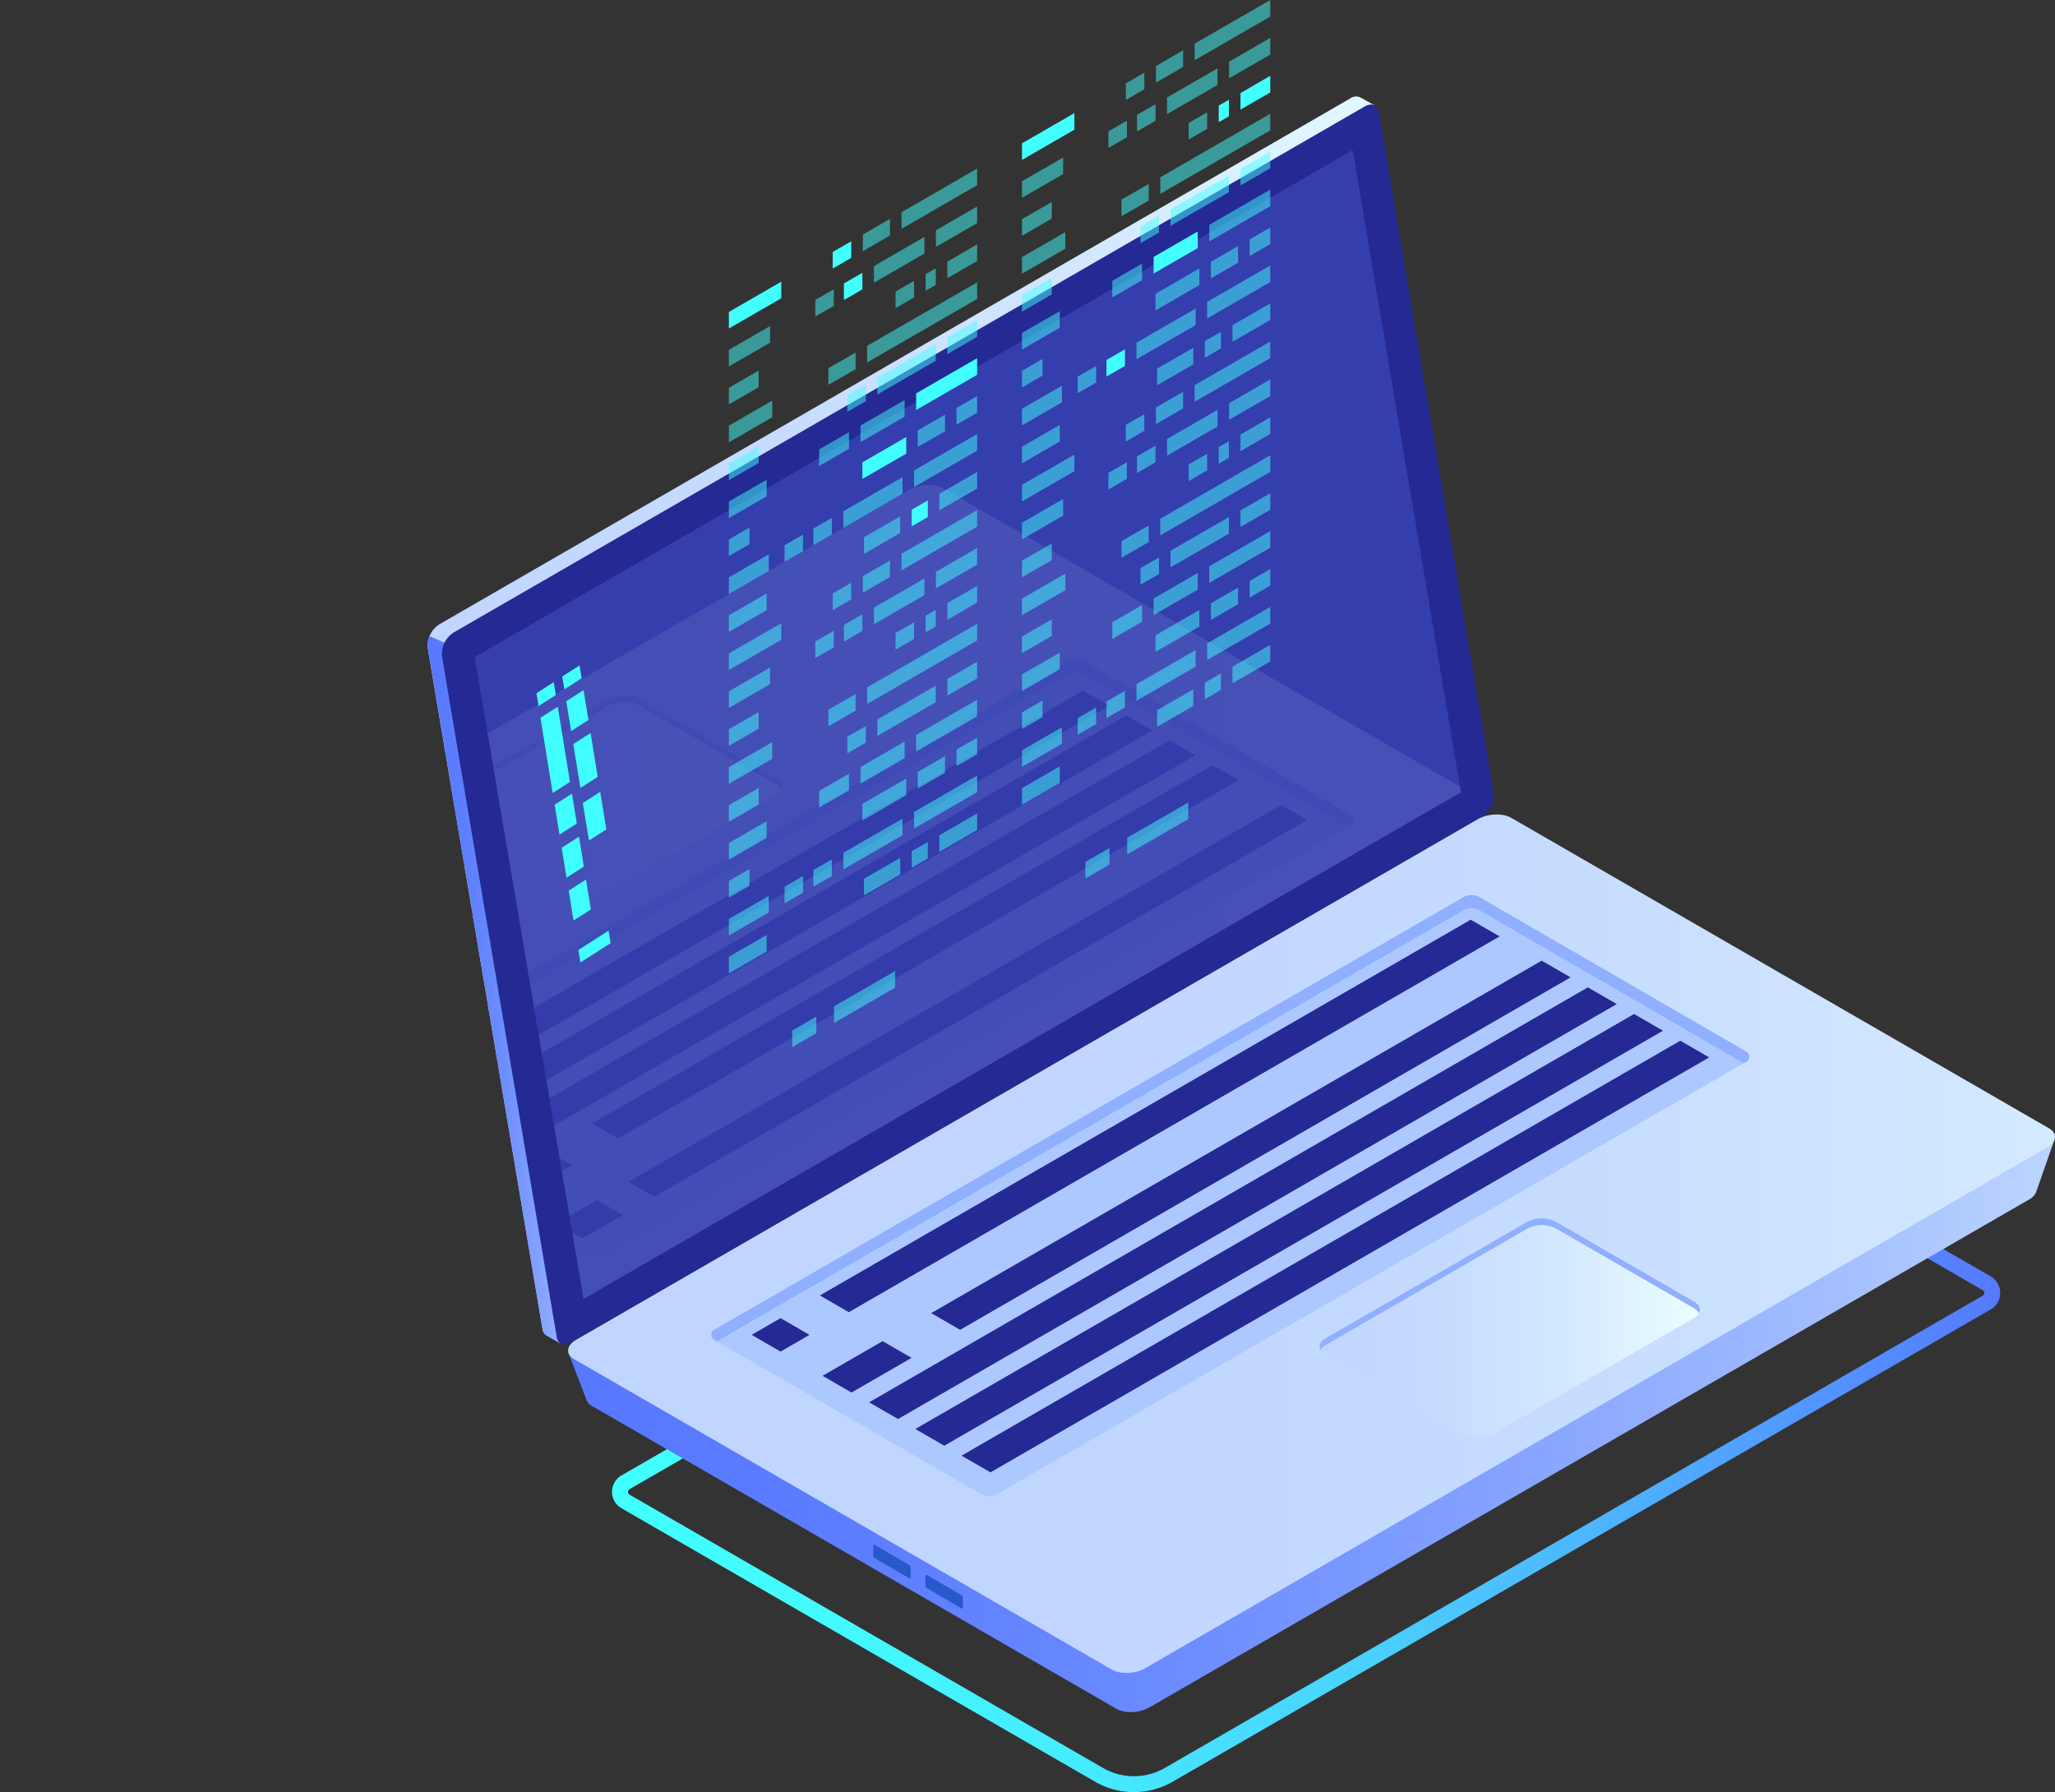 <svg id="Dev" xmlns="http://www.w3.org/2000/svg" xmlns:xlink="http://www.w3.org/1999/xlink" viewBox="0 0 505.75 441.04"><rect x="0" y="0" width="505.75" height="441.04" fill="#333333" stroke="none"/><defs><style>.cls-1{fill:none;}.cls-2{fill:url(#Áåçûìÿííûé_ãðàäèåíò_20);}.cls-3{fill:url(#Áåçûìÿííûé_ãðàäèåíò_28);}.cls-4{fill:url(#Áåçûìÿííûé_ãðàäèåíò_29);}.cls-5{fill:#242993;}.cls-6{opacity:0.51;}.cls-7{fill:#4553c7;}.cls-8{fill:url(#Áåçûìÿííûé_ãðàäèåíò_29-2);}.cls-9{fill:url(#Áåçûìÿííûé_ãðàäèåíò_28-2);}.cls-10{fill:#2859cb;}.cls-11{fill:#adc8ff;}.cls-12{fill:#91afff;}.cls-13{fill:url(#Áåçûìÿííûé_ãðàäèåíò_28-3);}.cls-14{opacity:0.11;}.cls-15{clip-path:url(#clip-path);}.cls-16{fill:url(#Áåçûìÿííûé_ãðàäèåíò_28-4);}.cls-17{fill:url(#Áåçûìÿííûé_ãðàäèåíò_28-5);}.cls-18,.cls-19{fill:#42ffff;}.cls-19{opacity:0.5;}</style><linearGradient id="Áåçûìÿííûé_ãðàäèåíò_20" x1="-1115.01" y1="480.15" x2="-773.36" y2="480.15" gradientTransform="translate(1395.21)" gradientUnits="userSpaceOnUse"><stop offset="0" stop-color="#42ffff"/><stop offset="0.15" stop-color="#43faff"/><stop offset="0.33" stop-color="#45ecff"/><stop offset="0.52" stop-color="#49d4ff"/><stop offset="0.72" stop-color="#4eb3ff"/><stop offset="0.93" stop-color="#5489ff"/><stop offset="1" stop-color="#5778ff"/></linearGradient><linearGradient id="Áåçûìÿííûé_ãðàäèåíò_28" x1="-1160.45" y1="316.16" x2="-901.48" y2="316.16" gradientTransform="translate(1395.21)" gradientUnits="userSpaceOnUse"><stop offset="0" stop-color="#c0d6ff"/><stop offset="0.3" stop-color="#c5dbff"/><stop offset="0.65" stop-color="#d3e9ff"/><stop offset="1" stop-color="#e9ffff"/></linearGradient><linearGradient id="Áåçûìÿííûé_ãðàäèåíò_29" x1="-1160.45" y1="382.58" x2="-1115.98" y2="382.58" gradientTransform="translate(1395.21)" gradientUnits="userSpaceOnUse"><stop offset="0" stop-color="#5778ff"/><stop offset="0.18" stop-color="#5c7dff"/><stop offset="0.39" stop-color="#6a8aff"/><stop offset="0.61" stop-color="#82a0ff"/><stop offset="0.85" stop-color="#a3beff"/><stop offset="1" stop-color="#bcd5ff"/></linearGradient><linearGradient id="Áåçûìÿííûé_ãðàäèåíò_29-2" x1="-1125.75" y1="457.23" x2="-760.01" y2="457.23" xlink:href="#Áåçûìÿííûé_ãðàäèåíò_29"/><linearGradient id="Áåçûìÿííûé_ãðàäèåíò_28-2" x1="-1002.86" y1="445.04" x2="-636.92" y2="445.04" xlink:href="#Áåçûìÿííûé_ãðàäèåíò_28"/><linearGradient id="Áåçûìÿííûé_ãðàäèåíò_28-3" x1="-940.89" y1="465.81" x2="-847.22" y2="465.81" xlink:href="#Áåçûìÿííûé_ãðàäèåíò_28"/><clipPath id="clip-path" transform="translate(-129.57 -138.96)"><polygon id="SVGID" class="cls-1" points="462.48 175.89 246.39 300.64 273.19 458.62 489.13 333.94 462.48 175.89"/></clipPath><linearGradient id="Áåçûìÿííûé_ãðàäèåíò_28-4" x1="-1142.67" y1="363.93" x2="-776.73" y2="363.93" xlink:href="#Áåçûìÿííûé_ãðàäèåíò_28"/><linearGradient id="Áåçûìÿííûé_ãðàäèåíò_28-5" x1="-1166.76" y1="337.06" x2="-1073.09" y2="337.06" xlink:href="#Áåçûìÿííûé_ãðàäèåíò_28"/></defs><title>Laptop+</title><g id="under"><path class="cls-2" d="M399.09,577.45,282.55,510.16a4.67,4.67,0,0,1,0-8.11L492.44,380.87l1-.57L619.5,453.09a4.69,4.69,0,0,1,0,8.12L418.16,577.45a19.1,19.1,0,0,1-19.07,0Zm-114.59-72a.75.75,0,0,0-.38.67.77.77,0,0,0,.38.67l116.55,67.28a15.2,15.2,0,0,0,15.16,0L617.54,457.82a.74.74,0,0,0,.39-.67.76.76,0,0,0-.39-.67L493.42,384.82Z" transform="translate(-129.57 -138.96)"/></g><g id="Laptop"><path class="cls-3" d="M493.68,332.27,465.63,165.85l2.25-.95L464.49,163v0a2.43,2.43,0,0,0-2.61.18L237.72,292.59a6.31,6.31,0,0,0-2.91,5.69L263.08,466a2.13,2.13,0,0,0,1.18,1.71h0l3.31,1.91.57-3.09-.19.05L490.77,338A6.33,6.33,0,0,0,493.68,332.27Z" transform="translate(-129.57 -138.96)"/><path class="cls-4" d="M239,297.14l-3.68-1.63a5,5,0,0,0-.47,2.77L263.08,466a2.13,2.13,0,0,0,1.18,1.71h0l3.31,1.91.57-3.09-.19.05,11.28-6.5Z" transform="translate(-129.57 -138.96)"/><path class="cls-5" d="M494.28,340,270.11,469.41c-1.73,1-3.21.42-3.52-1.37L238.32,300.3a6.32,6.32,0,0,1,2.91-5.69L465.41,165.18c1.73-1,3.21-.42,3.51,1.37l28.27,167.74A6.31,6.31,0,0,1,494.28,340Z" transform="translate(-129.57 -138.96)"/><g class="cls-6"><polygon class="cls-7" points="332.91 36.93 116.82 161.68 143.62 319.66 359.56 194.98 332.91 36.93"/></g><path class="cls-8" d="M635.2,419.39,623,425.78,500.29,355c-2.05-1.19-5.63-1-8,.33L280.71,477.44c-2-1.13-11.26-5.57-11.26-5.57l4.48,11.67,0,0a2.65,2.65,0,0,0,1.25,1.39l129.2,74.6c2.05,1.18,5.64,1,8-.34l216.51-125a3.83,3.83,0,0,0,1.81-1.93h0Z" transform="translate(-129.57 -138.96)"/><path class="cls-9" d="M633.31,421.4,411.41,549.51c-2.42,1.41-6.1,1.56-8.2.34L270.8,473.41c-2.11-1.22-1.84-3.34.59-4.74L493.28,340.56c2.43-1.4,6.1-1.56,8.2-.34L633.9,416.67C636,417.88,635.74,420,633.31,421.4Z" transform="translate(-129.57 -138.96)"/><path class="cls-10" d="M344.49,521.8v-2.43c0-.23.14-.34.31-.24l8.58,5a.74.74,0,0,1,.31.6v2.43c0,.23-.14.34-.31.24l-8.58-5A.76.76,0,0,1,344.49,521.8Z" transform="translate(-129.57 -138.96)"/><path class="cls-10" d="M357.32,529.21v-2.43c0-.23.14-.34.31-.24l8.59,5a.74.74,0,0,1,.31.6v2.43c0,.23-.14.34-.31.24l-8.59-5A.76.76,0,0,1,357.32,529.21Z" transform="translate(-129.57 -138.96)"/><path class="cls-11" d="M305.32,466.25,489.71,359.79a4,4,0,0,1,4,0l65.67,38a1.41,1.41,0,0,1,0,2.45L375,506.64a4,4,0,0,1-4,0L305.32,468.7A1.41,1.41,0,0,1,305.32,466.25Z" transform="translate(-129.57 -138.96)"/><path class="cls-12" d="M305.32,468.7l.66.38L489.71,363a4,4,0,0,1,4,0l65,37.61.66-.38a1.41,1.41,0,0,0,0-2.45l-65.67-38a4,4,0,0,0-4,0L305.32,466.25A1.41,1.41,0,0,0,305.32,468.7Z" transform="translate(-129.57 -138.96)"/><polygon class="cls-5" points="369.07 230.45 208.9 322.93 201.78 318.81 361.95 226.34 369.07 230.45"/><polygon class="cls-5" points="386.53 240.53 236.3 327.27 229.18 323.16 379.41 236.42 386.53 240.53"/><polygon class="cls-5" points="397.9 247.1 221.02 349.22 213.9 345.11 390.78 242.99 397.9 247.1"/><polygon class="cls-5" points="409.28 253.66 232.39 355.79 225.27 351.68 402.15 249.55 409.28 253.66"/><polygon class="cls-5" points="420.65 260.23 243.76 362.35 236.64 358.24 413.53 256.12 420.65 260.23"/><polygon class="cls-5" points="199.22 328.51 192.1 332.63 184.98 328.51 192.1 324.4 199.22 328.51"/><polygon class="cls-5" points="224.34 334.17 209.56 342.71 202.44 338.59 217.22 330.06 224.34 334.17"/><path class="cls-13" d="M496.81,492l49.72-28.71c1.94-1.12,1.94-2.94,0-4.06l-34-19.63a7.8,7.8,0,0,0-7,0l-49.72,28.71c-1.94,1.12-1.94,2.94,0,4.06l34,19.63A7.8,7.8,0,0,0,496.81,492Z" transform="translate(-129.57 -138.96)"/><path class="cls-12" d="M455.77,470l49.72-28.71a7.8,7.8,0,0,1,7,0l34,19.63a3.12,3.12,0,0,1,1.22,1.2c.52-1,.12-2.08-1.22-2.86l-34-19.63a7.8,7.8,0,0,0-7,0l-49.72,28.71c-1.34.77-1.73,1.88-1.22,2.86A3.05,3.05,0,0,1,455.77,470Z" transform="translate(-129.57 -138.96)"/><g class="cls-14"><g class="cls-15"><path class="cls-16" d="M493.5,340.29,271.6,468.4c-2.42,1.41-6.1,1.56-8.2.34L131,392.3c-2.11-1.22-1.84-3.34.59-4.74L353.47,259.45c2.43-1.4,6.1-1.56,8.2-.34l132.42,76.45C496.19,336.77,495.93,338.89,493.5,340.29Z" transform="translate(-129.57 -138.96)"/><path class="cls-17" d="M270.94,363.26l49.72-28.7c1.95-1.12,1.95-2.94,0-4.07l-34-19.62a7.71,7.71,0,0,0-7,0l-49.72,28.7c-1.95,1.12-1.95,2.94,0,4.06l34,19.63A7.71,7.71,0,0,0,270.94,363.26Z" transform="translate(-129.57 -138.96)"/><path class="cls-12" d="M229.91,341.23l49.72-28.7a7.77,7.77,0,0,1,7,0l34,19.63a2.93,2.93,0,0,1,1.22,1.2c.52-1,.13-2.09-1.22-2.87l-34-19.62a7.71,7.71,0,0,0-7,0l-49.72,28.7c-1.35.78-1.74,1.88-1.22,2.86A3.12,3.12,0,0,1,229.91,341.23Z" transform="translate(-129.57 -138.96)"/><path class="cls-11" d="M208.05,408.12,392.44,301.66a4,4,0,0,1,4,0l65.66,38a1.42,1.42,0,0,1,0,2.45L277.77,448.52a4,4,0,0,1-4,0l-65.75-37.94A1.43,1.43,0,0,1,208.05,408.12Z" transform="translate(-129.57 -138.96)"/><path class="cls-12" d="M208.05,410.58l.66.38L392.44,304.88a4,4,0,0,1,4,0l65,37.61.66-.38a1.42,1.42,0,0,0,0-2.45l-65.66-38a4,4,0,0,0-4,0L208.05,408.12A1.43,1.43,0,0,0,208.05,410.58Z" transform="translate(-129.57 -138.96)"/><polygon class="cls-5" points="315.33 198.11 154.69 290.85 161.05 294.52 321.69 201.78 315.33 198.11"/><polygon class="cls-5" points="298.4 188.33 145.72 276.49 152.08 280.16 304.77 192.01 298.4 188.33"/><polygon class="cls-5" points="134.32 283.07 120.06 291.3 126.42 294.98 140.68 286.74 134.32 283.07"/><polygon class="cls-5" points="146.91 295.34 136.98 301.07 143.35 304.75 153.28 299.01 146.91 295.34"/><polygon class="cls-5" points="287.8 182.21 109.45 285.18 115.81 288.85 294.16 185.88 287.8 182.21"/><polygon class="cls-5" points="277.19 176.09 98.85 279.06 105.21 282.73 283.56 179.76 277.19 176.09"/><polygon class="cls-5" points="266.59 169.96 88.24 272.93 94.6 276.61 272.95 173.64 266.59 169.96"/></g></g><path class="cls-18" d="M266.37,310l-4.27,2.73-.51-3.16,4.26-2.73Zm.47,2.89-4.26,2.72,3,18.51,4.26-2.73Zm3.49,21.39L266.07,337l1.2,7.35,4.26-2.73Zm1.73,10.6-4.26,2.72,1.2,7.35,4.26-2.72Zm-1.93-26,4.26-2.73-1.2-7.35-4.26,2.73Zm2.29,14,4.26-2.73-1.76-10.78-4.26,2.72Zm2.11,12.93,4.27-2.73-1.52-9.25L273,336.6Zm-.74,9.61-4.26,2.73,1.2,7.34,4.26-2.72Zm-1.07-49.54-.52-3.16-4.26,2.72.52,3.17ZM279.35,368l-7.44,4.75.5,3.07,7.44-4.75Z" transform="translate(-129.57 -138.96)"/></g><g id="data"><polygon class="cls-19" points="294.01 14.83 312.62 4.08 312.62 0 294.01 10.74 294.01 14.83"/><polygon class="cls-19" points="284.48 20.33 291.17 16.47 291.17 12.38 284.48 16.25 284.48 20.33"/><polygon class="cls-19" points="277.08 24.6 281.63 21.98 281.63 17.89 277.08 20.52 277.08 24.6"/><polygon class="cls-19" points="302.48 19.27 312.62 13.42 312.62 9.33 302.48 15.18 302.48 19.27"/><polygon class="cls-19" points="287.22 28.08 299.64 20.91 299.64 16.82 287.22 24 287.22 28.08"/><polygon class="cls-19" points="279.82 32.35 284.38 29.72 284.38 25.64 279.82 28.27 279.82 32.35"/><polygon class="cls-19" points="272.79 36.41 277.34 33.78 277.34 29.7 272.79 32.33 272.79 36.41"/><polygon class="cls-18" points="305.29 26.98 312.62 22.75 312.62 18.66 305.29 22.9 305.29 26.98"/><polygon class="cls-18" points="299.94 30.07 302.44 28.63 302.44 24.54 299.94 25.99 299.94 30.07"/><polygon class="cls-19" points="292.54 34.34 297.09 31.71 297.09 27.63 292.54 30.26 292.54 34.34"/><polygon class="cls-19" points="285.55 47.71 312.62 32.08 312.62 28 285.55 43.63 285.55 47.71"/><polygon class="cls-19" points="276.01 53.22 282.71 49.35 282.71 45.27 276.01 49.13 276.01 53.22"/><polygon class="cls-19" points="305.29 45.65 312.62 41.41 312.62 37.33 305.29 41.56 305.29 45.65"/><polygon class="cls-19" points="288.07 55.59 302.44 47.29 302.44 43.2 288.07 51.5 288.07 55.59"/><polygon class="cls-19" points="280.68 59.85 285.23 57.23 285.23 53.14 280.68 55.77 280.68 59.85"/><polygon class="cls-19" points="297.61 59.41 312.62 50.75 312.62 46.66 297.61 55.33 297.61 59.41"/><polygon class="cls-18" points="283.92 67.32 294.77 61.05 294.77 56.97 283.92 63.23 283.92 67.32"/><polygon class="cls-19" points="273.74 73.19 281.08 68.96 281.08 64.87 273.74 69.11 273.74 73.19"/><polygon class="cls-19" points="307.55 63.01 312.62 60.08 312.62 55.99 307.55 58.92 307.55 63.01"/><polygon class="cls-19" points="298.01 68.51 304.71 64.65 304.71 60.56 298.01 64.43 298.01 68.51"/><polygon class="cls-19" points="284.38 76.39 295.17 70.15 295.17 66.07 284.38 72.3 284.38 76.39"/><polygon class="cls-19" points="297.09 78.38 312.62 69.41 312.62 65.33 297.09 74.29 297.09 78.38"/><polygon class="cls-19" points="279.7 88.41 294.25 80.02 294.25 75.93 279.7 84.33 279.7 88.41"/><polygon class="cls-18" points="272.31 92.68 276.86 90.06 276.86 85.97 272.31 88.6 272.31 92.68"/><polygon class="cls-19" points="265.22 96.78 269.77 94.15 269.77 90.07 265.22 92.69 265.22 96.78"/><polygon class="cls-19" points="303.32 84.11 312.62 78.74 312.62 74.66 303.32 80.03 303.32 84.11"/><polygon class="cls-18" points="264.42 31.91 251.52 39.36 251.52 35.28 264.42 27.83 264.42 31.91"/><polygon class="cls-19" points="261.65 42.84 251.52 48.69 251.52 44.61 261.65 38.76 261.65 42.84"/><polygon class="cls-19" points="258.85 53.79 251.52 58.03 251.52 53.94 258.85 49.71 258.85 53.79"/><polygon class="cls-19" points="262.19 61.2 251.52 67.36 251.52 63.27 262.19 57.12 262.19 61.2"/><polygon class="cls-19" points="258.85 72.46 251.52 76.69 251.52 72.61 258.85 68.37 258.85 72.46"/><polygon class="cls-19" points="260.82 80.65 251.52 86.02 251.52 81.94 260.82 76.57 260.82 80.65"/><polygon class="cls-19" points="256.58 92.43 251.52 95.36 251.52 91.27 256.58 88.34 256.58 92.43"/><polygon class="cls-19" points="261.34 99.02 251.52 104.69 251.52 100.6 261.34 94.93 261.34 99.02"/><polygon class="cls-19" points="260.82 108.65 251.52 114.02 251.52 109.94 260.82 104.57 260.82 108.65"/><polygon class="cls-19" points="296.52 88.04 300.48 85.75 300.48 81.67 296.52 83.95 296.52 88.04"/><polygon class="cls-19" points="284.77 94.82 293.68 89.68 293.68 85.59 284.77 90.73 284.77 94.82"/><polygon class="cls-19" points="221.88 56.31 240.48 45.58 240.48 41.49 221.88 52.23 221.88 56.31"/><polygon class="cls-19" points="212.34 61.82 219.03 57.96 219.03 53.87 212.34 57.74 212.34 61.82"/><polygon class="cls-18" points="204.94 66.09 209.49 63.46 209.49 59.38 204.94 62.01 204.94 66.09"/><polygon class="cls-19" points="230.34 60.76 240.48 54.91 240.48 50.82 230.34 56.67 230.34 60.76"/><polygon class="cls-19" points="215.08 69.57 227.5 62.4 227.5 58.31 215.08 65.49 215.08 69.57"/><polygon class="cls-18" points="207.69 73.84 212.24 71.21 212.24 67.13 207.69 69.75 207.69 73.84"/><polygon class="cls-19" points="200.65 77.9 205.2 75.28 205.2 71.19 200.65 73.82 200.65 77.9"/><polygon class="cls-19" points="233.15 68.47 240.48 64.24 240.48 60.15 233.15 64.39 233.15 68.47"/><polygon class="cls-19" points="227.8 71.56 230.3 70.11 230.3 66.03 227.8 67.48 227.8 71.56"/><polygon class="cls-19" points="220.4 75.83 224.96 73.2 224.96 69.12 220.4 71.75 220.4 75.83"/><polygon class="cls-19" points="213.41 89.2 240.48 73.57 240.48 69.49 213.41 85.11 213.41 89.2"/><polygon class="cls-19" points="203.87 94.71 210.57 90.84 210.57 86.76 203.87 90.62 203.87 94.71"/><polygon class="cls-19" points="233.15 87.14 240.48 82.9 240.48 78.82 233.15 83.05 233.15 87.14"/><polygon class="cls-19" points="215.93 97.08 230.3 88.78 230.3 84.69 215.93 92.99 215.93 97.08"/><polygon class="cls-19" points="208.54 101.34 213.09 98.72 213.09 94.63 208.54 97.26 208.54 101.34"/><polygon class="cls-18" points="225.47 100.9 240.48 92.24 240.48 88.15 225.47 96.81 225.47 100.9"/><polygon class="cls-19" points="211.78 108.81 222.63 102.54 222.63 98.46 211.78 104.72 211.78 108.81"/><polygon class="cls-19" points="201.6 114.68 208.94 110.45 208.94 106.36 201.6 110.6 201.6 114.68"/><polygon class="cls-19" points="235.41 104.5 240.48 101.57 240.48 97.48 235.41 100.41 235.41 104.5"/><polygon class="cls-19" points="225.87 110 232.57 106.14 232.57 102.05 225.87 105.92 225.87 110"/><polygon class="cls-18" points="212.24 117.88 223.03 111.64 223.03 107.56 212.24 113.79 212.24 117.88"/><polygon class="cls-19" points="224.96 119.86 240.48 110.9 240.48 106.82 224.96 115.78 224.96 119.86"/><polygon class="cls-19" points="207.57 129.9 222.11 121.5 222.11 117.42 207.57 125.82 207.57 129.9"/><polygon class="cls-19" points="200.17 134.17 204.72 131.54 204.72 127.46 200.17 130.09 200.17 134.17"/><polygon class="cls-19" points="193.08 138.27 197.63 135.64 197.63 131.56 193.08 134.18 193.08 138.27"/><polygon class="cls-19" points="231.18 125.6 240.48 120.23 240.48 116.15 231.18 121.52 231.18 125.6"/><polygon class="cls-18" points="192.28 73.4 179.38 80.85 179.38 76.77 192.28 69.32 192.28 73.4"/><polygon class="cls-19" points="189.51 84.33 179.38 90.18 179.38 86.1 189.51 80.25 189.51 84.33"/><polygon class="cls-19" points="186.71 95.28 179.38 99.52 179.38 95.43 186.71 91.2 186.71 95.28"/><polygon class="cls-19" points="190.05 102.69 179.38 108.85 179.38 104.76 190.05 98.6 190.05 102.69"/><polygon class="cls-19" points="186.71 113.95 179.38 118.18 179.38 114.1 186.71 109.86 186.71 113.95"/><polygon class="cls-19" points="188.68 122.14 179.38 127.51 179.38 123.43 188.68 118.06 188.68 122.14"/><polygon class="cls-19" points="184.45 133.92 179.38 136.85 179.38 132.76 184.45 129.83 184.45 133.92"/><polygon class="cls-19" points="189.2 140.51 179.38 146.18 179.38 142.09 189.2 136.42 189.2 140.51"/><polygon class="cls-19" points="188.68 150.14 179.38 155.51 179.38 151.43 188.68 146.06 188.68 150.14"/><polygon class="cls-18" points="224.38 129.53 228.34 127.25 228.34 123.16 224.38 125.44 224.38 129.53"/><polygon class="cls-19" points="212.63 136.31 221.54 131.17 221.54 127.08 212.63 132.22 212.63 136.31"/><polygon class="cls-19" points="294.01 98.87 312.62 88.13 312.62 84.05 294.01 94.79 294.01 98.87"/><polygon class="cls-19" points="284.48 104.38 291.17 100.51 291.17 96.43 284.48 100.29 284.48 104.38"/><polygon class="cls-19" points="277.08 108.65 281.63 106.02 281.63 101.94 277.08 104.56 277.08 108.65"/><polygon class="cls-19" points="302.48 103.31 312.62 97.46 312.62 93.38 302.48 99.23 302.48 103.31"/><polygon class="cls-19" points="287.22 112.13 299.64 104.96 299.64 100.87 287.22 108.04 287.22 112.13"/><polygon class="cls-19" points="279.82 116.4 284.38 113.77 284.38 109.68 279.82 112.31 279.82 116.4"/><polygon class="cls-19" points="272.79 120.46 277.34 117.83 277.34 113.75 272.79 116.37 272.79 120.46"/><polygon class="cls-19" points="305.29 111.03 312.62 106.8 312.62 102.71 305.29 106.94 305.29 111.03"/><polygon class="cls-19" points="299.94 114.12 302.44 112.67 302.44 108.58 299.94 110.03 299.94 114.12"/><polygon class="cls-19" points="292.54 118.39 297.09 115.76 297.09 111.67 292.54 114.3 292.54 118.39"/><polygon class="cls-19" points="285.55 131.76 312.62 116.13 312.62 112.04 285.55 127.67 285.55 131.76"/><polygon class="cls-19" points="276.01 137.26 282.71 133.4 282.71 129.31 276.01 133.18 276.01 137.26"/><polygon class="cls-19" points="305.29 129.69 312.62 125.46 312.62 121.38 305.29 125.61 305.29 129.69"/><polygon class="cls-19" points="288.07 139.63 302.44 131.34 302.44 127.25 288.07 135.55 288.07 139.63"/><polygon class="cls-19" points="280.68 143.9 285.23 141.27 285.23 137.19 280.68 139.81 280.68 143.9"/><polygon class="cls-19" points="297.61 143.46 312.62 134.79 312.62 130.71 297.61 139.37 297.61 143.46"/><polygon class="cls-19" points="283.92 151.36 294.77 145.1 294.77 141.01 283.92 147.28 283.92 151.36"/><polygon class="cls-19" points="273.74 157.24 281.08 153 281.08 148.92 273.74 153.15 273.74 157.24"/><polygon class="cls-19" points="307.55 147.05 312.62 144.13 312.62 140.04 307.55 142.97 307.55 147.05"/><polygon class="cls-19" points="298.01 152.56 304.71 148.69 304.71 144.61 298.01 148.47 298.01 152.56"/><polygon class="cls-19" points="284.38 160.43 295.17 154.2 295.17 150.12 284.38 156.35 284.38 160.43"/><polygon class="cls-19" points="297.09 162.42 312.62 153.46 312.62 149.37 297.09 158.34 297.09 162.42"/><polygon class="cls-19" points="279.7 172.46 294.25 164.06 294.25 159.98 279.7 168.38 279.7 172.46"/><polygon class="cls-19" points="272.31 176.73 276.86 174.1 276.86 170.02 272.31 172.64 272.31 176.73"/><polygon class="cls-19" points="265.22 180.82 269.77 178.2 269.77 174.11 265.22 176.74 265.22 180.82"/><polygon class="cls-19" points="303.32 168.16 312.62 162.79 312.62 158.71 303.32 164.07 303.32 168.16"/><polygon class="cls-19" points="264.42 115.96 251.52 123.41 251.52 119.32 264.42 111.88 264.42 115.96"/><polygon class="cls-19" points="261.65 126.89 251.52 132.74 251.52 128.66 261.65 122.8 261.65 126.89"/><polygon class="cls-19" points="258.85 137.84 251.52 142.07 251.52 137.99 258.85 133.75 258.85 137.84"/><polygon class="cls-19" points="262.19 145.25 251.52 151.41 251.52 147.32 262.19 141.16 262.19 145.25"/><polygon class="cls-19" points="258.85 156.5 251.52 160.74 251.52 156.65 258.85 152.42 258.85 156.5"/><polygon class="cls-19" points="260.82 164.7 251.52 170.07 251.52 165.98 260.82 160.61 260.82 164.7"/><polygon class="cls-19" points="256.58 176.48 251.52 179.4 251.52 175.32 256.58 172.39 256.58 176.48"/><polygon class="cls-19" points="261.34 183.06 251.52 188.73 251.52 184.65 261.34 178.98 261.34 183.06"/><polygon class="cls-19" points="260.82 192.7 251.52 198.07 251.52 193.98 260.82 188.61 260.82 192.7"/><polygon class="cls-19" points="296.52 172.09 300.48 169.8 300.48 165.72 296.52 168 296.52 172.09"/><polygon class="cls-19" points="284.77 178.87 293.68 173.73 293.68 169.64 284.77 174.78 284.77 178.87"/><polygon class="cls-19" points="277.41 210.26 292.43 201.58 292.43 197.5 277.41 206.17 277.41 210.26"/><polygon class="cls-19" points="267.12 216.2 273.04 212.78 273.04 208.7 267.12 212.12 267.12 216.2"/><polygon class="cls-19" points="221.88 140.36 240.48 129.62 240.48 125.53 221.88 136.28 221.88 140.36"/><polygon class="cls-19" points="212.34 145.87 219.03 142 219.03 137.92 212.34 141.78 212.34 145.87"/><polygon class="cls-19" points="204.94 150.14 209.49 147.51 209.49 143.42 204.94 146.05 204.94 150.14"/><polygon class="cls-19" points="230.34 144.81 240.48 138.95 240.48 134.87 230.34 140.72 230.34 144.81"/><polygon class="cls-19" points="215.08 153.62 227.5 146.45 227.5 142.36 215.08 149.53 215.08 153.62"/><polygon class="cls-19" points="207.69 157.89 212.24 155.26 212.24 151.17 207.69 153.8 207.69 157.89"/><polygon class="cls-19" points="200.65 161.95 205.2 159.32 205.2 155.24 200.65 157.86 200.65 161.95"/><polygon class="cls-19" points="233.15 152.52 240.48 148.28 240.48 144.2 233.15 148.43 233.15 152.52"/><polygon class="cls-19" points="227.8 155.61 230.3 154.16 230.3 150.07 227.8 151.52 227.8 155.61"/><polygon class="cls-19" points="220.4 159.88 224.96 157.25 224.96 153.16 220.4 155.79 220.4 159.88"/><polygon class="cls-19" points="213.41 173.25 240.48 157.62 240.48 153.53 213.41 169.16 213.41 173.25"/><polygon class="cls-19" points="203.87 178.75 210.57 174.89 210.57 170.8 203.87 174.67 203.87 178.75"/><polygon class="cls-19" points="233.15 171.18 240.48 166.95 240.48 162.86 233.15 167.1 233.15 171.18"/><polygon class="cls-19" points="215.93 181.12 230.3 172.82 230.3 168.74 215.93 177.04 215.93 181.12"/><polygon class="cls-19" points="208.54 185.39 213.09 182.76 213.09 178.68 208.54 181.3 208.54 185.39"/><polygon class="cls-19" points="225.47 184.95 240.48 176.28 240.48 172.2 225.47 180.86 225.47 184.95"/><polygon class="cls-19" points="211.78 192.85 222.63 186.59 222.63 182.5 211.78 188.77 211.78 192.85"/><polygon class="cls-19" points="201.6 198.73 208.94 194.49 208.94 190.41 201.6 194.64 201.6 198.73"/><polygon class="cls-19" points="235.41 188.54 240.48 185.62 240.48 181.53 235.41 184.46 235.41 188.54"/><polygon class="cls-19" points="225.87 194.05 232.57 190.18 232.57 186.1 225.87 189.96 225.87 194.05"/><polygon class="cls-19" points="212.24 201.92 223.03 195.69 223.03 191.6 212.24 197.84 212.24 201.92"/><polygon class="cls-19" points="224.96 203.91 240.48 194.95 240.48 190.86 224.96 199.82 224.96 203.91"/><polygon class="cls-19" points="207.57 213.95 222.11 205.55 222.11 201.47 207.57 209.86 207.57 213.95"/><polygon class="cls-19" points="200.17 218.22 204.72 215.59 204.72 211.5 200.17 214.13 200.17 218.22"/><polygon class="cls-19" points="193.08 222.31 197.63 219.69 197.63 215.6 193.08 218.23 193.08 222.31"/><polygon class="cls-19" points="231.18 209.65 240.48 204.28 240.48 200.19 231.18 205.56 231.18 209.65"/><polygon class="cls-19" points="192.28 157.45 179.38 164.9 179.38 160.81 192.28 153.37 192.28 157.45"/><polygon class="cls-19" points="189.51 168.38 179.38 174.23 179.38 170.14 189.51 164.29 189.51 168.38"/><polygon class="cls-19" points="186.71 179.33 179.38 183.56 179.38 179.48 186.71 175.24 186.71 179.33"/><polygon class="cls-19" points="190.05 186.74 179.38 192.89 179.38 188.81 190.05 182.65 190.05 186.74"/><polygon class="cls-19" points="186.71 197.99 179.38 202.23 179.38 198.14 186.71 193.91 186.71 197.99"/><polygon class="cls-19" points="188.68 206.19 179.38 211.56 179.38 207.47 188.68 202.1 188.68 206.19"/><polygon class="cls-19" points="184.45 217.97 179.38 220.89 179.38 216.81 184.45 213.88 184.45 217.97"/><polygon class="cls-19" points="189.2 224.55 179.38 230.22 179.38 226.14 189.2 220.47 189.2 224.55"/><polygon class="cls-19" points="188.68 234.19 179.38 239.56 179.38 235.47 188.68 230.1 188.68 234.19"/><polygon class="cls-19" points="224.38 213.57 228.34 211.29 228.34 207.21 224.38 209.49 224.38 213.57"/><polygon class="cls-19" points="212.63 220.36 221.54 215.22 221.54 211.13 212.63 216.27 212.63 220.36"/><polygon class="cls-19" points="205.27 251.75 220.29 243.07 220.29 238.99 205.27 247.66 205.27 251.75"/><polygon class="cls-19" points="194.98 257.69 200.9 254.27 200.9 250.19 194.98 253.6 194.98 257.69"/></g></svg>